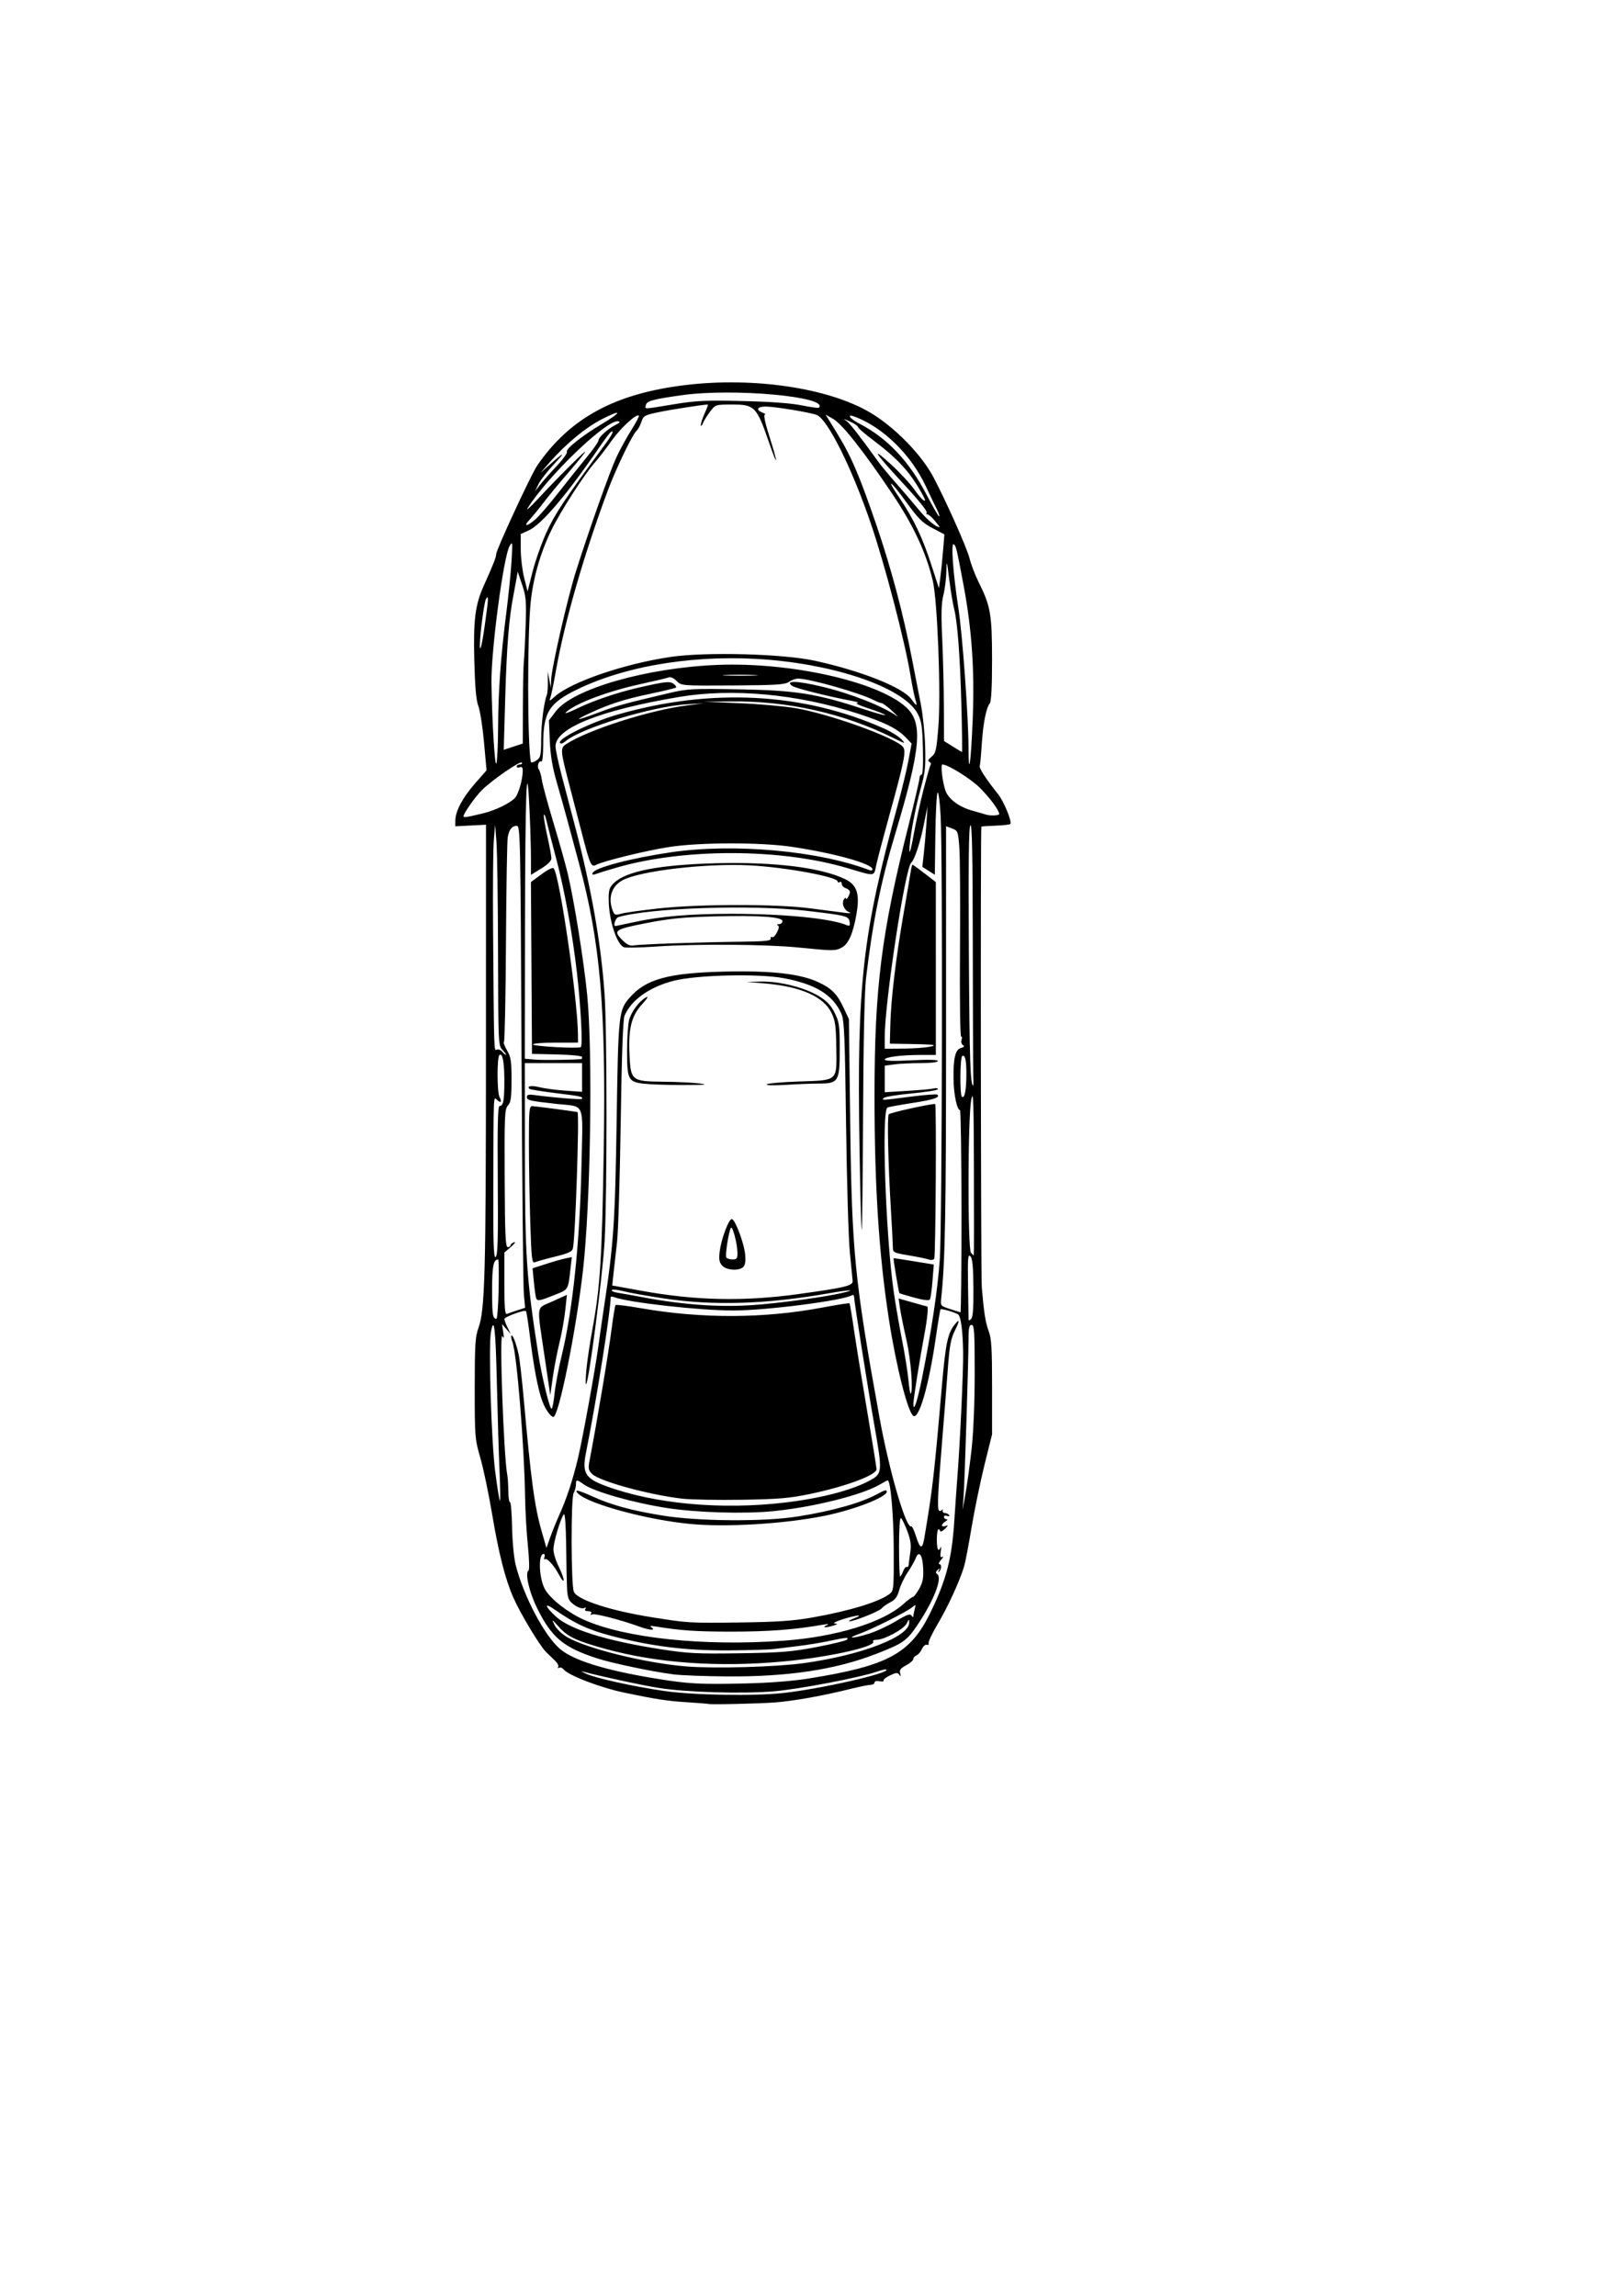 <?xml version="1.0" encoding="UTF-8" standalone="no"?>
<!-- Created with Inkscape (http://www.inkscape.org/) -->

<svg
   width="210mm"
   height="297mm"
   viewBox="0 0 210 297"
   version="1.1"
   id="svg1"
   xml:space="preserve"
   inkscape:export-filename="image.svg"
   inkscape:export-xdpi="96"
   inkscape:export-ydpi="96"
   xmlns:inkscape="http://www.inkscape.org/namespaces/inkscape"
   xmlns:sodipodi="http://sodipodi.sourceforge.net/DTD/sodipodi-0.dtd"
   xmlns="http://www.w3.org/2000/svg"
   xmlns:svg="http://www.w3.org/2000/svg"><sodipodi:namedview
     id="namedview1"
     pagecolor="#505050"
     bordercolor="#eeeeee"
     borderopacity="1"
     inkscape:showpageshadow="0"
     inkscape:pageopacity="0"
     inkscape:pagecheckerboard="0"
     inkscape:deskcolor="#505050"
     inkscape:document-units="mm" /><defs
     id="defs1" /><g
     inkscape:label="Calque 1"
     inkscape:groupmode="layer"
     id="layer1"><path
       style="fill:#000000"
       d="m 91.631,220.431 c -0.024,-0.024 -1.294,-0.125 -2.822,-0.224 -2.481,-0.161 -3.869,-0.373 -7.9,-1.208 -3.195,-0.661 -7.319,-2.232 -7.994,-3.045 -0.168,-0.203 -0.43,-0.292 -0.581,-0.198 -0.152,0.094 -0.202,0.051 -0.111,-0.095 0.09,-0.146 -0.069,-0.492 -0.353,-0.768 -0.284,-0.277 -0.825,-0.801 -1.201,-1.165 -0.813,-0.786 -3.305,-4.925 -4.244,-7.049 -1.047,-2.368 -1.885,-5.66 -2.751,-10.811 -0.44,-2.619 -1.126,-5.894 -1.525,-7.276 -0.701,-2.433 -0.724,-2.721 -0.724,-8.996 0,-5.512 0.069,-6.671 0.463,-7.747 0.862,-2.357 0.984,-6.788 0.99,-36.179 l 0.007,-28.977 -1.987,0.1 -1.987,0.1 0.006,-0.757 c 0.009,-1.2 0.946,-2.958 2.552,-4.787 l 1.485,-1.691 -0.326,-3.622 c -0.179,-1.992 -0.508,-4.098 -0.73,-4.68 -0.288,-0.755 -0.44,-2.461 -0.529,-5.953 -0.132,-5.183 0.116,-7.152 1.213,-9.604 1.292,-2.888 1.621,-3.725 1.621,-4.122 4.3e-4,-0.553 4.54,-10.346 5.32,-11.476 4.244,-6.151 10.084,-9.308 19.233,-10.396 8.783,-1.045 18.377,0.378 23.766,3.525 3.153,1.841 6.685,5.434 8.251,8.393 1.638,3.095 4.314,9.097 4.663,10.461 0.22,0.86 0.751,2.258 1.179,3.106 1.55,3.071 1.744,4.183 1.747,10.006 0.002,3.487 -0.098,5.445 -0.29,5.689 -0.474,0.602 -0.869,2.607 -1.04,5.281 -0.088,1.374 -0.206,2.643 -0.261,2.819 -0.098,0.31 0.764,1.637 2.369,3.647 0.74,0.927 1.809,3.51 1.595,3.855 -0.056,0.09 -0.907,0.19 -1.891,0.222 -0.985,0.032 -1.825,0.092 -1.866,0.134 -0.121,0.121 -0.068,58.084 0.054,59.555 0.273,3.283 0.476,4.579 0.889,5.689 0.368,0.987 0.444,2.232 0.444,7.276 v 6.085 l -0.984,3.969 c -0.541,2.183 -1.291,5.814 -1.667,8.07 -0.376,2.256 -0.807,4.518 -0.959,5.027 -0.554,1.867 -2.104,5.252 -3.398,7.426 -0.731,1.227 -1.275,2.374 -1.209,2.548 0.066,0.175 -0.031,0.259 -0.216,0.188 -0.185,-0.071 -0.476,0.177 -0.646,0.55 -0.17,0.374 -0.489,0.748 -0.709,0.832 -0.22,0.084 -0.399,0.292 -0.399,0.462 0,0.17 -0.418,0.534 -0.93,0.809 -0.731,0.394 -0.897,0.619 -0.776,1.052 0.114,0.411 0.088,0.456 -0.104,0.179 -0.219,-0.317 -0.4,-0.305 -1.214,0.082 -0.526,0.25 -0.898,0.549 -0.826,0.665 0.072,0.116 -0.164,0.155 -0.523,0.086 -0.379,-0.072 -0.653,-9.7e-4 -0.653,0.171 0,0.162 -0.222,0.295 -0.493,0.295 -0.271,0 -1.437,0.235 -2.591,0.522 -3.591,0.894 -7.312,1.561 -9.769,1.753 -2.096,0.163 -8.553,0.308 -8.667,0.195 z m 9.746,-1.417 c 4.911,-0.547 13.787,-2.568 13.322,-3.033 -0.062,-0.062 -0.623,0.062 -1.246,0.277 -2.217,0.764 -9.981,2.248 -13.251,2.533 -4.032,0.352 -11.351,0.141 -14.965,-0.43 -2.161,-0.342 -7.795,-1.56 -9.851,-2.13 -0.257,-0.071 -0.063,0.058 0.432,0.288 1.232,0.572 6.088,1.646 10.08,2.229 3.786,0.553 11.683,0.689 15.478,0.266 z m 3.307,-1.88 c 10.218,-1.638 13.105,-3.202 15.692,-8.501 2.051,-4.201 2.776,-6.955 3.093,-11.757 0.152,-2.3 0.329,-4.837 0.394,-5.638 0.344,-4.268 0.794,-13.905 0.758,-16.272 -0.042,-2.819 -0.294,-4.691 -0.662,-4.928 -0.442,-0.284 -2.147,-0.779 -2.268,-0.658 -0.049,0.049 -0.328,1.742 -0.621,3.763 -0.878,6.054 -2.152,10.482 -2.885,10.029 -0.714,-0.441 -2.22,-6.369 -3.16,-12.44 -1.3,-8.397 -1.875,-17.319 -1.872,-29.028 0.004,-13.911 0.891,-20.959 4.382,-34.847 0.789,-3.141 1.436,-5.918 1.436,-6.173 1.8e-4,-0.255 0.119,-0.463 0.263,-0.463 0.165,0 0.232,-1.258 0.18,-3.373 -0.07,-2.842 -0.174,-3.549 -0.658,-4.484 -1.659,-3.203 -9.795,-6.185 -19.093,-6.997 -9.005,-0.786 -18.212,0.597 -24.77,3.721 -3.855,1.836 -4.605,3.012 -4.605,7.22 0,1.32 -0.104,2.293 -0.237,2.211 -0.333,-0.206 -0.615,0.648 -0.333,1.009 0.128,0.163 0.31,0.803 0.405,1.421 0.094,0.618 0.774,3.119 1.51,5.556 0.736,2.438 1.563,5.385 1.837,6.549 0.845,3.587 2.099,11.436 2.511,15.719 0.733,7.617 0.432,26.968 -0.554,35.61 -0.89,7.802 -3.137,18.918 -3.823,18.918 -0.342,0 -1.012,-0.941 -1.414,-1.984 -0.553,-1.436 -1.12,-4.37 -1.608,-8.31 -0.223,-1.806 -0.459,-3.336 -0.523,-3.4 -0.199,-0.199 -2.797,0.757 -2.797,1.03 0,0.141 0.184,0.637 0.41,1.103 l 0.41,0.847 -0.565,-0.653 -0.565,-0.653 0.158,1.05 c 0.12,0.798 0.095,0.923 -0.105,0.52 -0.419,-0.842 0.168,15.717 0.637,17.992 0.06,0.291 0.118,1.221 0.129,2.066 0.011,0.845 0.11,1.483 0.219,1.418 0.109,-0.066 0.229,1.386 0.267,3.226 0.039,1.899 0.243,4.027 0.472,4.923 1.033,4.036 3.715,9.116 5.718,10.831 1.748,1.496 5.854,2.768 12.394,3.839 4.237,0.694 5.682,0.773 11.642,0.634 3.083,-0.072 6.119,-0.31 8.202,-0.644 z m -17.588,-0.534 c -2.765,-0.354 -7.983,-1.455 -9.929,-2.094 -4.278,-1.406 -5.769,-2.655 -7.636,-6.398 -1.057,-2.119 -1.635,-4.618 -1.143,-4.943 0.129,-0.085 0.092,-1.489 -0.084,-3.195 -0.173,-1.673 -0.337,-4.531 -0.364,-6.35 -0.101,-6.638 -1.074,-18.536 -1.637,-20.016 -0.145,-0.382 -0.205,-0.754 -0.132,-0.827 0.166,-0.166 0.615,0.999 0.933,2.423 0.134,0.599 0.43,3.173 0.658,5.72 0.961,10.731 1.411,14.035 2.349,17.271 l 0.596,2.057 0.496,-1.396 c 0.273,-0.768 0.819,-2.11 1.213,-2.983 0.893,-1.979 1.721,-4.499 2.362,-7.189 0.608,-2.551 2.251,-11.589 2.662,-14.639 0.167,-1.237 0.466,-3.321 0.665,-4.63 1.304,-8.571 1.479,-11.117 1.686,-24.606 0.211,-13.719 0.255,-14.119 1.713,-15.781 2.076,-2.364 4.999,-3.161 12.226,-3.334 6.027,-0.144 9.819,0.281 12.135,1.362 1.745,0.814 2.442,1.516 3.282,3.308 l 0.694,1.48 0.169,13.494 c 0.209,16.675 0.571,20.3 3.795,38.08 1.256,6.927 3.454,14.445 4.105,14.043 0.097,-0.06 0.381,0.544 0.632,1.341 0.51,1.618 0.802,1.67 1.053,0.187 1.07,-6.329 1.258,-7.952 2.277,-19.681 0.481,-5.535 0.754,-6.835 1.675,-7.975 0.653,-0.808 0.652,-0.503 -0.003,0.82 -0.512,1.034 -0.686,1.97 -0.897,4.829 -0.144,1.95 -0.495,6.405 -0.78,9.899 -0.58,7.11 -0.628,8.596 -0.276,8.596 0.133,0 0.292,-0.089 0.354,-0.198 0.061,-0.109 0.075,-0.05 0.03,0.132 -0.044,0.182 0.087,0.331 0.292,0.331 0.205,0 0.446,0.118 0.535,0.262 0.093,0.15 -0.013,0.194 -0.249,0.104 -0.226,-0.087 -0.411,-0.026 -0.411,0.135 0,0.161 0.149,0.297 0.331,0.301 0.184,0.004 0.125,0.128 -0.132,0.278 -0.255,0.148 -0.463,0.379 -0.463,0.513 0,0.134 0.208,0.169 0.463,0.079 0.395,-0.14 0.385,-0.086 -0.066,0.367 -0.291,0.292 -0.569,0.43 -0.617,0.305 -0.235,-0.604 -0.441,-0.092 -0.441,1.097 0,1.277 0.201,1.679 0.494,0.992 0.078,-0.182 0.084,0.065 0.015,0.549 -0.095,0.664 -0.043,0.832 0.212,0.682 0.186,-0.109 0.111,0.061 -0.166,0.377 -0.277,0.316 -0.377,0.575 -0.222,0.575 0.322,0 0.282,0.675 -0.059,0.985 -0.125,0.113 -0.13,0.028 -0.013,-0.191 0.177,-0.328 0.15,-0.338 -0.154,-0.055 -0.26,0.241 -0.281,0.397 -0.073,0.529 0.721,0.459 -0.355,3.306 -2.429,6.426 -1.481,2.228 -1.901,2.528 -5.467,3.913 -5.233,2.033 -11.381,2.963 -19.248,2.912 -2.843,-0.018 -6,-0.14 -7.014,-0.27 z m 16.926,-1.447 c 7.437,-1.031 13.635,-3.416 13.622,-5.241 -0.004,-0.497 -0.035,-0.486 -0.331,0.112 -0.362,0.734 -2.866,2.095 -3.877,2.108 -0.352,0.005 -0.562,0.086 -0.467,0.181 0.651,0.651 -5.603,2.067 -11.594,2.624 -8.44,0.785 -16.411,0.215 -23.151,-1.656 -3.663,-1.017 -4.777,-1.546 -5.894,-2.799 -0.949,-1.065 -0.978,-1.078 -0.576,-0.26 0.239,0.487 0.94,1.163 1.614,1.558 2.558,1.499 10.245,3.391 15.439,3.8 3.72,0.293 11.619,0.071 15.214,-0.428 z m 1.587,-2.072 c 2.037,-0.387 3.817,-0.816 3.956,-0.954 0.348,-0.348 -0.014,-0.322 -2.285,0.161 -1.065,0.226 -2.888,0.524 -4.052,0.661 -1.164,0.137 -2.572,0.309 -3.128,0.383 -0.556,0.073 -3.176,0.151 -5.821,0.172 -5.467,0.043 -10.045,-0.525 -15.227,-1.891 -2.95,-0.778 -4.714,-1.597 -7.26,-3.373 -1.424,-0.994 -1.351,-0.486 0.127,0.879 1.808,1.67 6.537,3.146 13.582,4.238 3.505,0.543 4.696,0.604 10.186,0.522 5.371,-0.081 6.722,-0.189 9.922,-0.797 z m -4.233,-0.829 c 6.774,-0.489 12.871,-2.355 15.521,-4.749 0.559,-0.505 1.113,-0.918 1.232,-0.918 0.118,0 0.481,-0.473 0.806,-1.051 0.47,-0.837 0.575,-1.385 0.512,-2.691 -0.084,-1.745 -0.555,-2.337 -0.977,-1.227 -0.132,0.347 -0.597,1.16 -1.033,1.807 -0.436,0.647 -0.929,1.682 -1.095,2.3 -0.226,0.843 -0.513,1.232 -1.152,1.562 -0.468,0.242 -0.969,0.596 -1.115,0.788 -0.279,0.367 -3.619,1.701 -4.173,1.667 -0.179,-0.011 0.092,-0.181 0.601,-0.377 1.4,-0.539 0.351,-0.459 -1.455,0.112 -0.873,0.276 -1.349,0.524 -1.058,0.552 0.452,0.043 0.433,0.081 -0.132,0.262 -0.946,0.303 -1.58,0.287 -0.926,-0.024 0.398,-0.189 0.299,-0.211 -0.397,-0.091 -3.817,0.659 -7.143,0.908 -12.032,0.903 -4.468,-0.005 -6.301,-0.13 -9.664,-0.662 -0.68,-0.107 -0.821,-0.074 -0.529,0.124 0.61,0.415 -0.287,0.363 -1.516,-0.088 -2.373,-0.871 -5.893,-1.782 -6.185,-1.601 -0.202,0.125 -0.249,0.085 -0.129,-0.109 0.12,-0.194 -0.015,-0.305 -0.372,-0.305 -0.356,0 -0.492,-0.111 -0.372,-0.305 0.115,-0.186 0.073,-0.234 -0.109,-0.121 -0.45,0.278 -1.837,-0.545 -2.06,-1.224 -0.216,-0.657 -0.235,-1.089 -0.315,-7.067 -0.031,-2.334 -0.153,-3.98 -0.285,-3.836 -0.405,0.443 -1.358,3.631 -1.358,4.545 0,0.486 0.298,1.471 0.661,2.189 0.364,0.718 0.661,1.516 0.661,1.773 0,0.262 -0.245,0.003 -0.557,-0.587 -0.681,-1.29 -1.559,-2.277 -1.86,-2.091 -0.123,0.076 -0.152,-0.047 -0.066,-0.273 0.087,-0.226 0.038,-0.411 -0.107,-0.411 -0.753,0 -0.589,3.34 0.229,4.664 0.781,1.263 2.925,2.922 4.968,3.842 5.301,2.388 15.519,3.463 25.835,2.718 z m 11.019,-0.896 c 0.925,-0.286 2.5,-1.013 3.5,-1.616 1.435,-0.866 1.866,-1.021 2.046,-0.737 0.125,0.198 0.231,0.24 0.235,0.095 0.004,-0.146 0.084,-0.562 0.178,-0.926 0.161,-0.626 0.143,-0.639 -0.334,-0.242 -0.722,0.6 -5.192,2.846 -6.809,3.421 -1.839,0.654 -0.929,0.658 1.184,0.006 z m -7.315,-2.102 c 4.828,-0.845 8.725,-2.037 10.054,-3.074 0.5,-0.39 0.528,-0.712 0.506,-5.759 -0.02,-4.506 -0.408,-8.918 -0.785,-8.918 -0.048,0 -0.492,0.239 -0.987,0.531 -2.317,1.367 -8.57,2.933 -13.815,3.459 -3.725,0.374 -9.888,0.191 -13.758,-0.408 -4.396,-0.68 -9.453,-2.12 -10.771,-3.066 -0.9,-0.647 -1.003,-0.643 -1.003,0.032 0,0.301 -0.135,0.799 -0.301,1.108 -0.36,0.672 -0.339,11.78 0.024,12.733 0.402,1.058 4.632,2.452 10.066,3.319 4.767,0.76 4.835,0.764 11.509,0.679 4.725,-0.061 6.795,-0.203 9.26,-0.634 z M 89.338,197.151 c -5.62,-0.535 -13.18,-2.583 -14.543,-3.939 -0.589,-0.586 0.005,-0.466 1.872,0.379 2.464,1.114 4.994,1.807 8.996,2.461 4.669,0.764 13.174,0.827 17.554,0.131 4.56,-0.725 8.302,-1.786 10.366,-2.939 0.861,-0.481 1.155,-0.551 1.155,-0.274 0,0.715 -4.292,2.373 -8.131,3.14 -5.16,1.032 -12.634,1.482 -17.269,1.04 z m 27.523,6.11 c 0.142,-0.373 0.351,-0.619 0.466,-0.549 0.115,0.071 0.227,-0.071 0.249,-0.315 0.022,-0.244 0.118,-0.979 0.213,-1.634 0.13,-0.894 0.031,-1.568 -0.398,-2.707 -0.314,-0.834 -0.682,-1.585 -0.818,-1.669 -0.149,-0.092 -0.247,1.376 -0.247,3.699 0,2.119 0.062,3.852 0.139,3.852 0.076,0 0.255,-0.305 0.396,-0.677 z m -15.352,-8.876 c 4.633,-0.542 8.667,-1.582 10.988,-2.834 1.689,-0.911 1.704,-1.074 0.649,-7.097 -0.88,-5.022 -2.634,-16.132 -2.639,-16.712 -0.002,-0.19 -0.121,-0.274 -0.265,-0.185 -1.118,0.691 -11.067,1.973 -15.349,1.978 -4.341,0.005 -13.617,-1.034 -15.424,-1.727 -0.248,-0.095 -0.451,-0.103 -0.451,-0.017 0,1.77 -1.811,13.184 -3.187,20.088 -0.538,2.699 -0.124,3.383 2.658,4.398 6.266,2.285 14.818,3.068 23.018,2.109 z m -13.229,-0.506 c -4.345,-0.505 -10.729,-2.257 -11.678,-3.206 -0.437,-0.437 -0.507,-0.731 -0.359,-1.51 1.081,-5.691 2.461,-13.914 2.886,-17.202 0.214,-1.653 0.447,-3.064 0.52,-3.136 0.072,-0.072 1.597,0.122 3.389,0.432 7.81,1.35 15.834,1.315 23.357,-0.102 1.887,-0.355 3.472,-0.605 3.522,-0.554 0.051,0.051 0.316,1.623 0.589,3.493 0.273,1.87 1.04,6.593 1.703,10.495 0.663,3.902 1.206,7.267 1.206,7.478 0,0.753 -4.013,2.247 -8.599,3.201 -2.683,0.558 -4.056,0.674 -8.864,0.75 -3.129,0.049 -6.582,-0.014 -7.673,-0.141 z m 10.186,-25.129 c 3.547,-0.32 8.178,-0.969 10.319,-1.446 2.184,-0.486 1.281,-0.493 -1.455,-0.011 -8.145,1.435 -14.951,1.651 -21.431,0.681 -2.11,-0.316 -4.462,-0.736 -5.225,-0.933 -0.764,-0.198 -1.448,-0.264 -1.519,-0.149 -0.072,0.116 0.256,0.27 0.728,0.342 0.472,0.072 1.899,0.327 3.172,0.567 5.746,1.081 10.62,1.381 15.412,0.948 z m 4.895,-1.348 c 6.014,-0.828 7.02,-1.074 6.963,-1.698 -0.027,-0.29 -0.19,-1.955 -0.363,-3.701 -0.173,-1.746 -0.393,-9.188 -0.489,-16.536 -0.149,-11.396 -0.237,-13.5 -0.597,-14.307 -1.101,-2.468 -3.337,-3.845 -7.5,-4.622 -3.254,-0.607 -11.216,-0.418 -14.189,0.337 -3.138,0.797 -5.515,2.485 -6.383,4.533 -0.195,0.461 -0.362,5.157 -0.49,13.795 -0.107,7.203 -0.321,14.168 -0.475,15.478 -0.155,1.31 -0.358,3.11 -0.451,4 l -0.17,1.619 0.761,0.137 c 0.418,0.075 1.773,0.32 3.01,0.545 7.018,1.275 13.245,1.404 20.373,0.422 z m -9.918,-3.676 c -0.373,-0.412 -0.443,-0.798 -0.326,-1.789 0.196,-1.654 1.214,-4.356 1.594,-4.229 0.438,0.146 1.518,2.995 1.692,4.466 0.099,0.838 0.037,1.411 -0.182,1.676 -0.491,0.592 -2.199,0.516 -2.778,-0.124 z m 1.976,-1.658 c -0.007,-1.136 -0.642,-3.559 -0.847,-3.229 -0.281,0.454 -0.767,3.559 -0.6,3.829 0.088,0.143 0.451,0.26 0.806,0.26 0.553,0 0.645,-0.123 0.641,-0.86 z M 83.29,140.193 c -2.006,-0.242 -2.154,-0.534 -2.153,-4.237 8.1e-4,-1.682 0.124,-3.501 0.275,-4.042 0.302,-1.088 1.325,-2.437 2.2,-2.9 0.347,-0.184 0.141,0.164 -0.531,0.897 -1.386,1.512 -1.794,3.152 -1.631,6.56 0.159,3.334 0.279,3.428 4.412,3.467 1.694,0.016 3.794,0.117 4.667,0.226 1.231,0.153 0.756,0.197 -2.117,0.199 -2.037,9.1e-4 -4.342,-0.075 -5.122,-0.17 z m 15.925,0.084 c 0.121,-0.129 1.992,-0.295 4.158,-0.368 5.109,-0.172 4.898,0.02 4.836,-4.384 -0.039,-2.796 -0.135,-3.488 -0.624,-4.499 -1.006,-2.079 -3.929,-3.384 -8.484,-3.788 l -2.487,-0.221 1.876,-0.036 c 2.393,-0.046 5.614,0.766 7.452,1.88 1.056,0.64 1.561,1.172 2.055,2.164 0.595,1.194 0.655,1.628 0.655,4.703 0,4.193 -0.154,4.445 -2.712,4.447 -0.91,7.6e-4 -2.844,0.077 -4.299,0.169 -1.541,0.098 -2.554,0.07 -2.426,-0.068 z m -23.325,36.74 c 0.115,-1.128 0.441,-3.301 0.723,-4.829 1.052,-5.698 1.279,-9.23 1.505,-23.416 0.294,-18.423 -0.43,-26.808 -3.2,-37.073 -0.506,-1.874 -1.175,-4.361 -1.486,-5.525 -0.311,-1.164 -0.929,-3.367 -1.372,-4.895 -0.577,-1.992 -0.838,-3.529 -0.92,-5.433 l -0.115,-2.655 0.901,-1.182 c 2.213,-2.903 11.794,-5.641 20.983,-5.996 9.434,-0.364 20.632,2.148 24.308,5.454 2.243,2.017 1.962,5.269 -1.43,16.559 -1.818,6.048 -2.888,11.358 -3.732,18.521 -0.195,1.655 -0.338,8.226 -0.381,17.551 -0.038,8.198 -0.119,14.955 -0.179,15.016 -0.061,0.061 -0.19,-4.837 -0.286,-10.884 -0.337,-21.034 0.369,-27.307 4.969,-44.174 0.516,-1.892 1.127,-4.435 1.358,-5.652 l 0.42,-2.212 -0.743,-0.775 c -1.117,-1.166 -2.764,-1.985 -6.295,-3.129 -7.743,-2.51 -16.18,-3.286 -23.075,-2.122 -10.215,1.725 -15.967,4.024 -15.967,6.381 0,0.4 0.369,2.133 0.821,3.853 0.451,1.72 1.229,4.675 1.727,6.566 2.084,7.906 3.347,15.078 3.796,21.564 0.335,4.836 0.342,25.871 0.011,32.015 -0.234,4.344 -2.072,18.521 -2.401,18.521 -0.082,0 -0.055,-0.923 0.061,-2.051 z m 1.601,-84.858 c 2.329,-0.872 3.318,-1.144 9.162,-2.516 2.285,-0.537 2.974,-0.572 8.996,-0.466 7.338,0.129 10.037,0.557 16.052,2.547 1.687,0.558 2.956,0.903 2.82,0.767 -0.137,-0.137 -1.126,-0.527 -2.199,-0.867 -1.073,-0.34 -1.712,-0.644 -1.421,-0.674 0.291,-0.03 0.053,-0.144 -0.529,-0.252 -3.169,-0.592 -7.407,-1.65 -7.849,-1.959 -1.037,-0.726 0.611,-0.685 3.87,0.097 3.704,0.889 7.832,2.517 9.685,3.819 0.228,0.16 -0.07,-0.155 -0.661,-0.7 -0.592,-0.545 -1.195,-0.993 -1.34,-0.994 -0.146,-0.001 -0.591,-0.173 -0.991,-0.381 -1.781,-0.929 -8.334,-2.793 -9.819,-2.793 -0.32,0 -0.854,0.191 -1.187,0.424 -0.512,0.359 -1.628,0.43 -7.257,0.463 -6.645,0.039 -6.652,0.039 -7.271,-0.58 -0.379,-0.379 -0.785,-0.555 -1.048,-0.455 -0.236,0.09 -1.772,0.455 -3.413,0.81 -4.467,0.966 -8.71,2.564 -9.89,3.725 -0.217,0.213 0.438,-0.017 1.455,-0.511 2.086,-1.014 5.195,-2.073 7.917,-2.696 3.504,-0.802 4.084,-0.866 4.578,-0.505 0.256,0.187 0.404,0.403 0.328,0.479 -0.076,0.076 -1.564,0.437 -3.307,0.803 -3.398,0.713 -5.325,1.331 -7.898,2.533 -2.212,1.033 -1.729,0.987 1.217,-0.116 z m 20.103,-4.834 c -1.061,-0.05 -2.728,-0.05 -3.704,7.6e-4 -0.976,0.051 -0.107,0.092 1.93,0.091 2.037,-4.2e-4 2.836,-0.042 1.774,-0.092 z m 5.634,35.242 c -4.158,-0.412 -13.166,-0.471 -18.311,-0.12 -2.067,0.141 -3.948,0.184 -4.178,0.096 -0.96,-0.368 -1.984,-3.608 -1.984,-6.277 0,-1.177 0.113,-1.499 0.728,-2.078 1.592,-1.499 5.913,-2.324 13.163,-2.513 7.528,-0.196 13.592,0.551 16.705,2.058 1.539,0.745 1.916,1.897 1.471,4.493 -0.437,2.548 -1.035,3.903 -1.924,4.363 -0.853,0.441 -1,0.441 -5.669,-0.022 z m -16.009,-0.538 c 2.548,-0.087 6.418,-0.178 8.601,-0.201 3.137,-0.034 3.954,-0.116 3.896,-0.393 -0.04,-0.193 0.04,-0.281 0.178,-0.196 0.138,0.085 0.426,-0.198 0.641,-0.629 0.282,-0.565 0.306,-0.818 0.087,-0.908 -0.167,-0.069 -0.096,-0.134 0.159,-0.145 0.255,-0.011 0.463,-0.189 0.463,-0.395 0,-0.556 -3.058,-0.766 -8.911,-0.61 -3.998,0.106 -5.723,0.279 -8.75,0.875 -4.125,0.813 -4.3,0.943 -3.006,2.237 0.537,0.537 0.949,0.728 1.387,0.644 0.343,-0.066 2.708,-0.192 5.255,-0.279 z m -5.145,-2.743 c 3.473,-0.755 7.238,-1.073 12.649,-1.07 6.753,0.004 12.726,0.592 14.812,1.457 0.402,0.167 0.471,0.094 0.397,-0.42 -0.107,-0.745 -0.437,-0.829 -5.646,-1.434 -7.054,-0.819 -20.22,-0.373 -24.276,0.822 -0.363,0.107 -0.712,1.159 -0.384,1.159 0.043,0 1.145,-0.232 2.447,-0.515 z m 3.148,-1.766 c 5.27,-0.577 15.247,-0.586 19.594,-0.016 1.746,0.229 3.711,0.485 4.366,0.569 0.862,0.111 1.037,0.085 0.632,-0.096 -0.636,-0.283 -0.942,-1.119 -0.604,-1.653 0.125,-0.198 0.232,-0.241 0.236,-0.095 0.011,0.364 0.52,-0.452 0.525,-0.842 0.002,-0.172 -0.234,-0.388 -0.525,-0.481 -0.291,-0.092 -0.529,-0.346 -0.529,-0.563 0,-0.217 -0.119,-0.321 -0.265,-0.231 -0.146,0.09 -0.265,0.056 -0.265,-0.075 0,-0.603 -6.821,-1.855 -11.377,-2.089 -5.6,-0.287 -14.074,0.694 -16.404,1.899 -1.451,0.75 -1.968,2.274 -1.336,3.937 0.229,0.602 0.333,0.641 1.11,0.418 0.471,-0.135 2.65,-0.442 4.841,-0.682 z m -8.545,-4.584 c 0.224,-0.671 4.916,-1.91 10.147,-2.68 8.09,-1.191 19.151,-0.194 25.696,2.318 0.201,0.077 0.366,0.023 0.366,-0.12 0,-0.706 -4.806,-2.051 -10.319,-2.889 -4.057,-0.616 -11.966,-0.611 -16.007,0.011 -2.886,0.444 -8.526,1.824 -9.43,2.308 -0.63,0.337 -0.781,0.011 -1.779,-3.856 -0.451,-1.746 -1.239,-4.782 -1.751,-6.746 -1.097,-4.205 -1.117,-4.515 -0.336,-5.024 2.85,-1.853 10.852,-4.408 15.687,-5.009 l 2.106,-0.262 -2.131,0.121 c -4.524,0.257 -13.844,3.101 -15.796,4.82 -0.256,0.225 -0.553,0.321 -0.661,0.213 -0.495,-0.495 3.886,-2.671 7.449,-3.699 12.09,-3.487 24.091,-2.849 34.535,1.838 0.861,0.386 1.841,0.996 2.178,1.355 0.587,0.625 0.542,0.617 -1.064,-0.179 -6.406,-3.178 -13.661,-4.807 -21.018,-4.717 l -3.492,0.042 4.63,0.191 c 2.547,0.105 5.821,0.395 7.276,0.644 4.423,0.757 12.89,3.811 13.869,5.003 0.447,0.544 0.198,1.776 -1.863,9.235 -0.715,2.589 -1.43,5.309 -1.588,6.045 -0.329,1.532 -0.04,1.501 -3.735,0.404 -8.653,-2.567 -21.172,-2.59 -29.904,-0.053 -1.199,0.348 -2.404,0.72 -2.679,0.826 -0.345,0.134 -0.465,0.09 -0.388,-0.141 z m 49.035,74.543 c 0.247,-2.221 0.403,-6.041 0.403,-9.856 0,-5.361 -0.055,-6.229 -0.397,-6.229 -0.316,0 -0.398,0.392 -0.403,1.918 -0.01,3.006 -0.485,18.171 -0.633,20.2 l -0.133,1.826 0.38,-2.117 c 0.209,-1.164 0.561,-3.749 0.783,-5.743 z m -61.073,2.899 c -0.095,-2.074 -0.251,-7.193 -0.347,-11.377 -0.164,-7.151 -0.36,-8.856 -0.768,-6.682 -0.331,1.763 0.047,14.144 0.551,18.059 0.267,2.074 0.542,3.77 0.611,3.77 0.069,0 0.048,-1.697 -0.047,-3.77 z m 7.109,-10.054 c 0.105,-1.055 0.524,-3.287 0.931,-4.961 1.437,-5.913 2.351,-14.706 2.559,-24.629 0.177,-8.45 0.574,-7.503 -3.321,-7.935 -3.425,-0.38 -3.746,-0.456 -3.746,-0.893 0,-0.271 0.239,-0.343 0.86,-0.259 2.484,0.337 6.114,0.638 6.234,0.517 0.271,-0.271 -0.126,-0.36 -3.345,-0.752 -1.794,-0.219 -3.332,-0.467 -3.418,-0.553 -0.371,-0.371 0.268,-0.471 1.314,-0.207 0.623,0.157 2.114,0.355 3.315,0.44 l 2.183,0.153 v -1.858 -1.858 H 71.611 67.907 l 0.008,11.708 c 0.009,13.264 0.203,16.177 1.721,25.863 0.475,3.031 1.473,7.144 1.733,7.144 0.103,0 0.274,-0.863 0.379,-1.918 z m -1.266,-4.709 c -1.051,-7.124 -1.169,-6.268 1.008,-7.259 l 1.863,-0.848 -0.215,2.008 c -0.118,1.104 -0.463,3.021 -0.765,4.259 -0.302,1.238 -0.69,3.257 -0.861,4.487 l -0.311,2.236 z m -1.083,-7.599 c -0.069,-0.112 -0.209,-1.043 -0.31,-2.07 l -0.184,-1.866 1.683,-0.546 c 0.926,-0.301 2.069,-0.629 2.541,-0.729 l 0.858,-0.183 -0.144,1.277 c -0.347,3.073 -0.237,2.883 -2.11,3.633 -1.843,0.738 -2.138,0.799 -2.334,0.483 z m -0.788,-9.905 c -0.096,-2.953 -0.174,-7.543 -0.175,-10.198 -6.4e-4,-4.427 0.038,-4.828 0.462,-4.816 0.354,0.01 5.489,0.685 5.821,0.765 0.27,0.066 -0.269,16.207 -0.588,17.623 -0.098,0.432 -0.564,0.65 -2.314,1.081 -1.205,0.297 -2.381,0.625 -2.612,0.728 -0.374,0.167 -0.44,-0.41 -0.595,-5.182 z m 50.716,20.03 c 1.213,-6.049 1.994,-11.272 2.275,-15.214 0.302,-4.228 0.39,-52.097 0.106,-57.385 -0.096,-1.776 -0.271,-3.13 -0.391,-3.011 -0.12,0.12 -0.25,2.561 -0.289,5.425 l -0.072,5.208 -0.808,-0.512 -0.808,-0.512 0.199,-1.793 c 0.109,-0.986 0.262,-2.745 0.338,-3.909 l 0.139,-2.117 -0.515,2.514 c -0.463,2.262 -1.182,4.408 -1.595,4.763 -0.785,0.673 -3.432,18.07 -3.432,22.556 l -1.6e-4,1.521 2.58,-0.026 c 2.419,-0.025 4.7,-0.367 3.373,-0.505 -0.291,-0.03 -1.601,-0.072 -2.91,-0.092 l -2.381,-0.037 0.066,-2.514 c 0.087,-3.314 0.716,-8.581 1.707,-14.287 0.442,-2.547 0.862,-5.017 0.934,-5.49 0.071,-0.473 0.175,-0.86 0.231,-0.86 0.056,0 0.757,0.506 1.558,1.124 l 1.456,1.124 10e-4,11.179 0.001,11.179 -1.918,0.002 c -2.576,0.003 -4.696,0.276 -4.696,0.604 0,0.177 1.175,0.209 3.44,0.094 2.241,-0.113 3.44,-0.082 3.44,0.091 0,0.157 -0.908,0.266 -2.212,0.266 -1.217,0 -2.764,0.076 -3.44,0.168 l -1.228,0.168 v 1.718 1.718 l 2.977,-0.182 c 1.637,-0.1 3.185,-0.242 3.44,-0.316 0.255,-0.074 0.463,-0.03 0.463,0.098 0,0.128 -1.513,0.376 -3.363,0.55 -1.85,0.174 -3.481,0.435 -3.625,0.579 -0.336,0.336 -0.367,0.337 3.49,-0.16 1.799,-0.232 3.344,-0.349 3.433,-0.26 0.368,0.368 -0.486,0.653 -3.212,1.075 -1.584,0.245 -3.042,0.507 -3.241,0.584 -0.81,0.311 -0.245,16.709 0.827,24.027 0.235,1.601 0.71,4.339 1.057,6.085 0.347,1.746 0.714,4.042 0.815,5.102 0.102,1.06 0.235,1.877 0.297,1.815 0.349,-0.349 0.03,-4.412 -0.546,-6.939 -0.362,-1.589 -0.738,-3.45 -0.837,-4.135 l -0.179,-1.246 1.814,0.519 c 0.997,0.285 1.844,0.519 1.881,0.519 0.174,0 0.011,1.656 -0.352,3.572 -0.579,3.057 -1.426,8.38 -1.43,8.983 -0.008,1.29 0.514,-0.268 1.147,-3.426 z m -1.018,-10.268 c -1.019,-0.276 -1.889,-0.537 -1.935,-0.58 -0.09,-0.084 -0.821,-4.482 -0.752,-4.523 0.023,-0.014 1.203,0.164 2.622,0.396 l 2.58,0.42 -0.168,2.118 c -0.092,1.165 -0.242,2.242 -0.332,2.394 -0.109,0.184 -0.779,0.109 -2.016,-0.225 z m 1.852,-4.938 c -0.291,-0.105 -1.452,-0.344 -2.58,-0.533 -1.94,-0.325 -2.051,-0.38 -2.051,-1.026 0,-0.376 -0.116,-2.591 -0.257,-4.924 -0.353,-5.835 -0.494,-11.951 -0.284,-12.292 0.126,-0.205 5.225,-1.341 6.015,-1.341 0.179,0 0.059,19.732 -0.121,20.009 -0.113,0.172 -0.417,0.217 -0.724,0.107 z m 5.79,3.659 c -0.023,-2.772 -0.124,-3.802 -0.397,-4.076 -0.311,-0.311 -0.356,0.253 -0.299,3.792 0.037,2.287 0.066,4.271 0.066,4.409 -1.7e-4,0.138 0.149,0.101 0.33,-0.082 0.236,-0.238 0.322,-1.394 0.3,-4.043 z m -61.432,0.17 c 0.044,-2.11 0.014,-3.837 -0.066,-3.836 -0.607,0.002 -0.781,0.887 -0.781,3.978 0,3.174 0.079,3.695 0.56,3.695 0.114,0 0.243,-1.727 0.287,-3.837 z m 2.415,2.748 1.013,-0.33 -0.164,-1.738 c -0.09,-0.956 -0.226,-14.984 -0.302,-31.173 -0.132,-28.208 -0.158,-29.435 -0.618,-29.435 -0.611,0 -0.973,0.451 -1.166,1.455 -0.084,0.437 -0.187,6.55 -0.229,13.585 -0.042,7.035 -0.16,12.843 -0.261,12.906 -0.102,0.063 0.077,0.558 0.397,1.099 0.502,0.849 0.582,1.374 0.582,3.801 0,2.312 -0.083,2.908 -0.463,3.329 -0.424,0.468 -0.46,1.272 -0.424,9.42 0.032,7.289 0.105,8.908 0.397,8.908 0.197,0 0.358,-0.106 0.358,-0.236 0,-0.13 0.208,-0.308 0.463,-0.395 0.255,-0.087 0.076,0.176 -0.397,0.586 l -0.86,0.745 v 4.038 c 0,3.127 0.075,4.007 0.331,3.901 0.182,-0.075 0.786,-0.286 1.343,-0.467 z m 57.472,-12.801 c -0.006,-7.203 -0.091,-13.097 -0.189,-13.097 -0.381,-0.001 -0.809,-2.003 -0.839,-3.93 -0.043,-2.775 0.221,-3.909 0.957,-4.111 0.43,-0.118 0.497,-0.221 0.249,-0.381 -0.187,-0.121 -0.263,-0.418 -0.17,-0.661 0.093,-0.243 0.068,-0.442 -0.057,-0.442 -0.125,6e-5 -0.189,-5.03 -0.144,-11.179 0.046,-6.148 0.007,-12.138 -0.086,-13.311 -0.162,-2.052 -0.198,-2.143 -0.943,-2.424 l -0.774,-0.292 v 26.686 c 0,23.425 -0.113,29.59 -0.631,34.416 -0.1,0.928 -0.069,0.965 1.124,1.351 0.675,0.218 1.291,0.414 1.37,0.435 0.079,0.021 0.139,-5.856 0.132,-13.059 z m -59.999,-4.007 c -0.053,-7.082 0.007,-9.62 0.23,-9.62 0.496,1.8e-4 0.624,-0.701 0.62,-3.395 -0.004,-2.318 -0.257,-3.576 -0.642,-3.191 -0.323,0.323 -0.309,4.788 0.017,5.416 0.353,0.68 0.152,0.853 -0.377,0.324 -0.407,-0.407 -0.397,-0.668 -0.426,11.077 -0.019,7.723 0.041,9.515 0.313,9.289 0.264,-0.219 0.321,-2.359 0.265,-9.899 z m 61.61,-1.205 c -0.029,-9.332 -0.08,-10.654 -0.353,-9.194 -0.446,2.39 -0.468,19.334 -0.026,19.777 0.175,0.175 0.339,0.318 0.365,0.318 0.026,0 0.032,-4.905 0.013,-10.9 z m -0.979,-12.296 c 0.02,-2.01 -0.15,-2.824 -0.538,-2.584 -0.28,0.173 -0.323,4.968 -0.047,5.244 0.336,0.336 0.566,-0.712 0.585,-2.66 z m 0.895,-0.551 c -0.027,-0.982 -0.057,-8.626 -0.066,-16.986 -0.012,-11.139 -0.095,-15.122 -0.31,-14.907 -0.211,0.211 -0.266,4.898 -0.195,16.656 0.084,13.901 0.189,17.023 0.57,17.023 0.028,2e-5 0.028,-0.804 8.9e-4,-1.786 z m -50.684,-1.646 c 0.036,-0.004 0.066,-0.124 0.066,-0.265 0,-0.148 -1.376,-0.288 -3.241,-0.331 l -3.241,-0.074 -0.068,-11.113 -0.068,-11.113 1.361,-1.009 c 0.748,-0.555 1.453,-0.912 1.566,-0.794 0.761,0.799 3.132,17.005 3.157,21.58 l 0.005,0.992 H 71.875 c -1.601,0 -2.91,0.106 -2.91,0.235 0,0.242 5.771,0.565 6.183,0.346 0.274,-0.146 0.007,-5.257 -0.507,-9.709 -0.579,-5.01 -1.613,-10.693 -2.662,-14.631 -0.531,-1.994 -1.088,-4.161 -1.236,-4.816 -0.149,-0.655 -0.316,-1.059 -0.372,-0.898 -0.056,0.161 0.14,1.38 0.437,2.709 0.296,1.329 0.538,2.646 0.538,2.926 0,0.326 -0.476,0.802 -1.323,1.323 l -1.323,0.814 v -2.204 c 0,-1.212 -0.085,-4.039 -0.19,-6.281 -0.352,-7.549 -0.557,-2.105 -0.581,15.422 l -0.023,16.853 1.389,0.112 c 1.025,0.082 5.089,0.031 5.953,-0.076 z M 65.043,135.857 c -0.572,-0.609 -0.575,-0.673 -0.602,-12.634 -0.014,-6.612 -0.105,-13.034 -0.202,-14.27 l -0.176,-2.249 -0.168,1.984 c -0.092,1.091 -0.136,6.152 -0.097,11.245 0.128,16.75 0.105,16.004 0.495,15.855 0.195,-0.075 0.507,0.048 0.694,0.273 0.187,0.225 0.405,0.409 0.485,0.409 0.08,0 -0.113,-0.276 -0.429,-0.612 z m 54.455,-33.717 c 0.421,-1.637 0.833,-3.086 0.916,-3.219 0.082,-0.133 -8e-5,-0.303 -0.183,-0.377 -0.227,-0.092 -0.135,-0.295 0.29,-0.639 0.563,-0.456 0.648,-0.826 0.896,-3.917 0.344,-4.283 -0.12,-16.342 -0.725,-18.865 -0.888,-3.702 -2.508,-7.169 -5.27,-11.281 -3.676,-5.472 -6.444,-8.977 -7.618,-9.648 l -0.983,-0.562 1.463,2.379 c 1.869,3.038 2.925,5.505 5.164,12.064 1.89,5.536 3.442,11.389 4.56,17.198 0.364,1.892 0.875,4.511 1.136,5.821 0.261,1.31 0.514,3.763 0.563,5.451 0.076,2.634 -0.005,3.404 -0.568,5.424 -0.75,2.69 -1.501,6.84 -1.468,8.109 0.012,0.473 0.256,-0.45 0.541,-2.051 0.285,-1.601 0.863,-4.25 1.285,-5.887 z m -56.882,3.052 c 1.486,-0.364 3.429,-1.316 4.02,-1.969 0.456,-0.505 0.989,-2.365 1.001,-3.493 0.005,-0.447 -0.106,-0.58 -0.39,-0.471 -0.218,0.084 -0.397,0.037 -0.397,-0.104 0,-0.141 0.186,-0.256 0.412,-0.256 0.227,0 0.343,-0.112 0.259,-0.249 -0.167,-0.271 -3.707,2.157 -5.118,3.511 -0.834,0.8 -2.433,3.065 -2.433,3.447 0,0.184 0.545,0.099 2.646,-0.416 z m 66.674,0.123 c -0.002,-0.469 -1.194,-2.089 -2.487,-3.382 -1.194,-1.194 -4.146,-3.034 -4.869,-3.034 -0.266,0 0.039,2.464 0.429,3.463 0.409,1.048 1.775,2.044 3.439,2.507 0.827,0.23 1.623,0.46 1.768,0.511 0.509,0.177 1.72,0.132 1.719,-0.065 z M 64.449,94.109 c 0.021,-4.736 0.346,-9.248 1.073,-14.921 0.28,-2.183 0.579,-5.159 0.666,-6.615 0.147,-2.482 0.132,-2.602 -0.254,-1.931 -0.789,1.372 -2.406,13.568 -2.344,17.674 0.076,4.982 0.435,10.942 0.63,10.451 0.116,-0.291 0.218,-2.387 0.229,-4.658 z m 61.405,-0.939 c 0.265,-6.326 -0.096,-11.679 -1.173,-17.422 -0.909,-4.847 -0.982,-5.15 -1.287,-5.339 -0.37,-0.228 -0.068,3.843 0.61,8.249 0.535,3.475 1.297,13.998 1.311,18.102 0.013,3.986 0.303,2.055 0.539,-3.59 z m -56.293,5.096 c 0.377,-0.286 0.463,-0.769 0.463,-2.593 0,-2.039 0.345,-4.763 0.731,-5.77 0.084,-0.218 0.142,-0.992 0.131,-1.72 l -0.021,-1.323 0.204,1.058 0.204,1.058 0.037,-1.01 c 0.059,-1.589 2.113,-10.571 3.218,-14.072 1.648,-5.223 4.352,-12.845 5.223,-14.724 0.449,-0.968 1.316,-2.551 1.926,-3.518 0.611,-0.967 1.056,-1.813 0.989,-1.88 -0.303,-0.303 -2.351,1.576 -3.514,3.224 -0.705,1 -1.687,2.273 -2.181,2.831 -1.38,1.556 -4.481,6.384 -5.641,8.781 -1.413,2.92 -2.324,6.087 -2.661,9.256 -0.449,4.218 -0.436,18.445 0.019,20.704 0.033,0.164 0.45,0.019 0.873,-0.302 z m 54.835,-6.974 c -0.166,-6.362 -0.511,-10.907 -0.956,-12.595 -0.148,-0.561 -0.424,-2.228 -0.614,-3.704 -0.329,-2.555 -0.347,-2.605 -0.379,-1.044 -0.019,0.902 -0.191,2.272 -0.384,3.043 -0.262,1.051 -0.301,2.43 -0.155,5.503 0.107,2.256 0.205,6.186 0.218,8.734 l 0.022,4.633 1.124,0.704 c 0.618,0.387 1.16,0.713 1.203,0.725 0.043,0.011 0.008,-2.688 -0.079,-5.999 z m -56.739,0.101 c 0.007,-2.639 0.064,-5.274 0.126,-5.856 0.062,-0.582 0.165,-2.666 0.229,-4.63 0.103,-3.152 0.05,-3.771 -0.454,-5.264 l -0.571,-1.692 -0.18,1.031 c -0.099,0.567 -0.25,1.388 -0.337,1.825 -0.627,3.175 -0.905,6.667 -1.113,13.934 l -0.178,6.261 1.232,-0.406 1.232,-0.406 z m 50.785,-0.895 c -0.131,-0.4 -0.426,-1.859 -0.655,-3.241 -0.716,-4.326 -3.266,-14.093 -5.063,-19.391 -2.473,-7.291 -5.638,-13.65 -7.064,-14.192 -0.872,-0.332 -5.425,-1.077 -6.578,-1.077 -1.12,0 -1.339,0.414 -0.416,0.786 0.327,0.132 0.461,0.247 0.296,0.256 -0.188,0.011 0.032,1.063 0.595,2.836 1.141,3.595 1.129,4.196 -0.017,0.866 -1.633,-4.747 -1.884,-5.008 -4.792,-5.008 -2.165,0 -2.174,0.003 -2.868,0.913 -0.383,0.502 -0.807,1.187 -0.941,1.521 -0.134,0.334 -0.249,0.429 -0.255,0.211 -0.006,-0.218 0.219,-0.903 0.499,-1.521 0.281,-0.618 0.465,-1.124 0.41,-1.124 -0.558,0 -4.681,0.637 -6.282,0.97 -1.933,0.403 -2.057,0.472 -2.329,1.294 -0.158,0.478 -0.449,1.003 -0.648,1.168 -0.479,0.397 -2.644,4.891 -3.636,7.548 -3.171,8.487 -5.676,17.199 -6.81,23.68 -0.267,1.528 -0.577,3.016 -0.688,3.307 -0.17,0.447 -0.082,0.42 0.567,-0.17 2.079,-1.891 9.001,-4.265 15.008,-5.146 4.594,-0.674 14.581,-0.406 18.701,0.502 6.068,1.336 11.374,3.456 12.456,4.976 0.681,0.956 0.812,0.966 0.507,0.037 z m -55.7,-9.719 c 0.482,-3.431 0.501,-3.903 0.131,-3.27 -0.224,0.384 -0.769,4.488 -0.781,5.889 -0.011,1.202 0.276,0.047 0.65,-2.619 z m 7.937,-11.846 c 1.062,-2.367 2.414,-4.403 7.473,-11.254 1.08,-1.463 1.397,-2.102 0.886,-1.786 -0.136,0.084 -0.796,0.954 -1.467,1.934 -4.247,6.204 -7.507,10.043 -9.159,10.788 l -1.032,0.466 v 1.956 c 0,1.076 0.199,2.748 0.442,3.717 l 0.442,1.761 0.628,-2.5 c 0.346,-1.375 1.15,-3.662 1.787,-5.082 z m 51.343,2.317 0.174,-2.117 -1.545,-0.815 c -1.304,-0.688 -1.831,-1.211 -3.386,-3.363 -2.075,-2.871 -2.735,-3.265 -0.87,-0.52 1.787,2.629 2.97,5.109 4.092,8.579 l 0.999,3.088 0.181,-1.368 c 0.1,-0.753 0.259,-2.321 0.355,-3.485 z m -1.084,-3.903 c -0.4,-0.473 -0.823,-0.832 -0.94,-0.797 -0.117,0.035 -0.159,-0.084 -0.093,-0.265 0.066,-0.18 -1.181,-1.728 -2.772,-3.439 -3.871,-4.166 -4.666,-5.339 -1.925,-2.842 1.198,1.091 2.609,2.609 3.135,3.373 0.948,1.375 1.732,1.934 1.127,0.802 -1.595,-2.98 -3.174,-4.739 -6.518,-7.258 -1.055,-0.795 -1.918,-1.539 -1.918,-1.653 0,-0.114 -0.327,-0.371 -0.728,-0.572 -0.972,-0.487 -1.363,-0.612 -0.802,-0.256 0.396,0.251 1.786,2.03 4.142,5.299 0.367,0.509 1.354,1.7 2.193,2.646 0.839,0.946 2.163,2.494 2.942,3.44 1.162,1.411 2.271,2.355 2.794,2.377 0.049,0.002 -0.238,-0.383 -0.638,-0.856 z m -51.646,-0.172 c 0.48,-0.422 1.824,-1.982 2.986,-3.468 1.162,-1.485 2.797,-3.532 3.634,-4.549 0.837,-1.016 1.521,-1.994 1.521,-2.171 0,-0.411 1.222,-1.521 2.224,-2.023 0.536,-0.268 0.641,-0.409 0.346,-0.467 -1.45,-0.283 -9.096,7.04 -11.726,11.231 -0.261,0.417 0.293,-0.07 1.231,-1.082 2.862,-3.085 6.754,-6.94 6.157,-6.098 -0.31,0.437 -1.378,1.733 -2.375,2.88 -0.996,1.148 -2.321,2.755 -2.943,3.572 -0.622,0.817 -1.436,1.813 -1.808,2.213 -0.896,0.963 -0.357,0.934 0.752,-0.039 z m 51.95,-1.248 c -0.216,-0.42 -0.867,-1.775 -1.446,-3.012 -1.913,-4.084 -5.496,-7.604 -9.156,-8.995 -1.17,-0.445 -0.737,0.217 0.594,0.907 3.587,1.86 6.408,4.847 8.648,9.16 0.838,1.613 1.576,2.882 1.639,2.819 0.063,-0.063 -0.062,-0.458 -0.278,-0.878 z m -49.273,-5.57 c 0.851,-0.903 1.473,-1.763 1.381,-1.911 -0.206,-0.334 1.968,-2.073 4.388,-3.511 2.708,-1.609 2.876,-2.09 0.269,-0.774 -2.186,1.103 -4.775,3.235 -6.938,5.711 l -1.156,1.323 1.048,-0.935 c 2.08,-1.855 2.341,-1.942 0.758,-0.254 -0.887,0.946 -1.813,2.137 -2.056,2.645 l -0.443,0.925 0.601,-0.788 c 0.331,-0.434 1.297,-1.527 2.148,-2.431 z m 15.182,-8.051 c 2.921,-0.48 4.133,-0.537 8.935,-0.425 3.597,0.084 6.294,0.281 7.648,0.558 1.15,0.236 2.147,0.373 2.216,0.304 1.412,-1.412 -11.018,-2.556 -17.668,-1.626 -3.847,0.538 -4.61,0.748 -4.716,1.3 -0.104,0.542 -0.457,0.553 3.586,-0.111 z"
       id="path31" /></g></svg>

